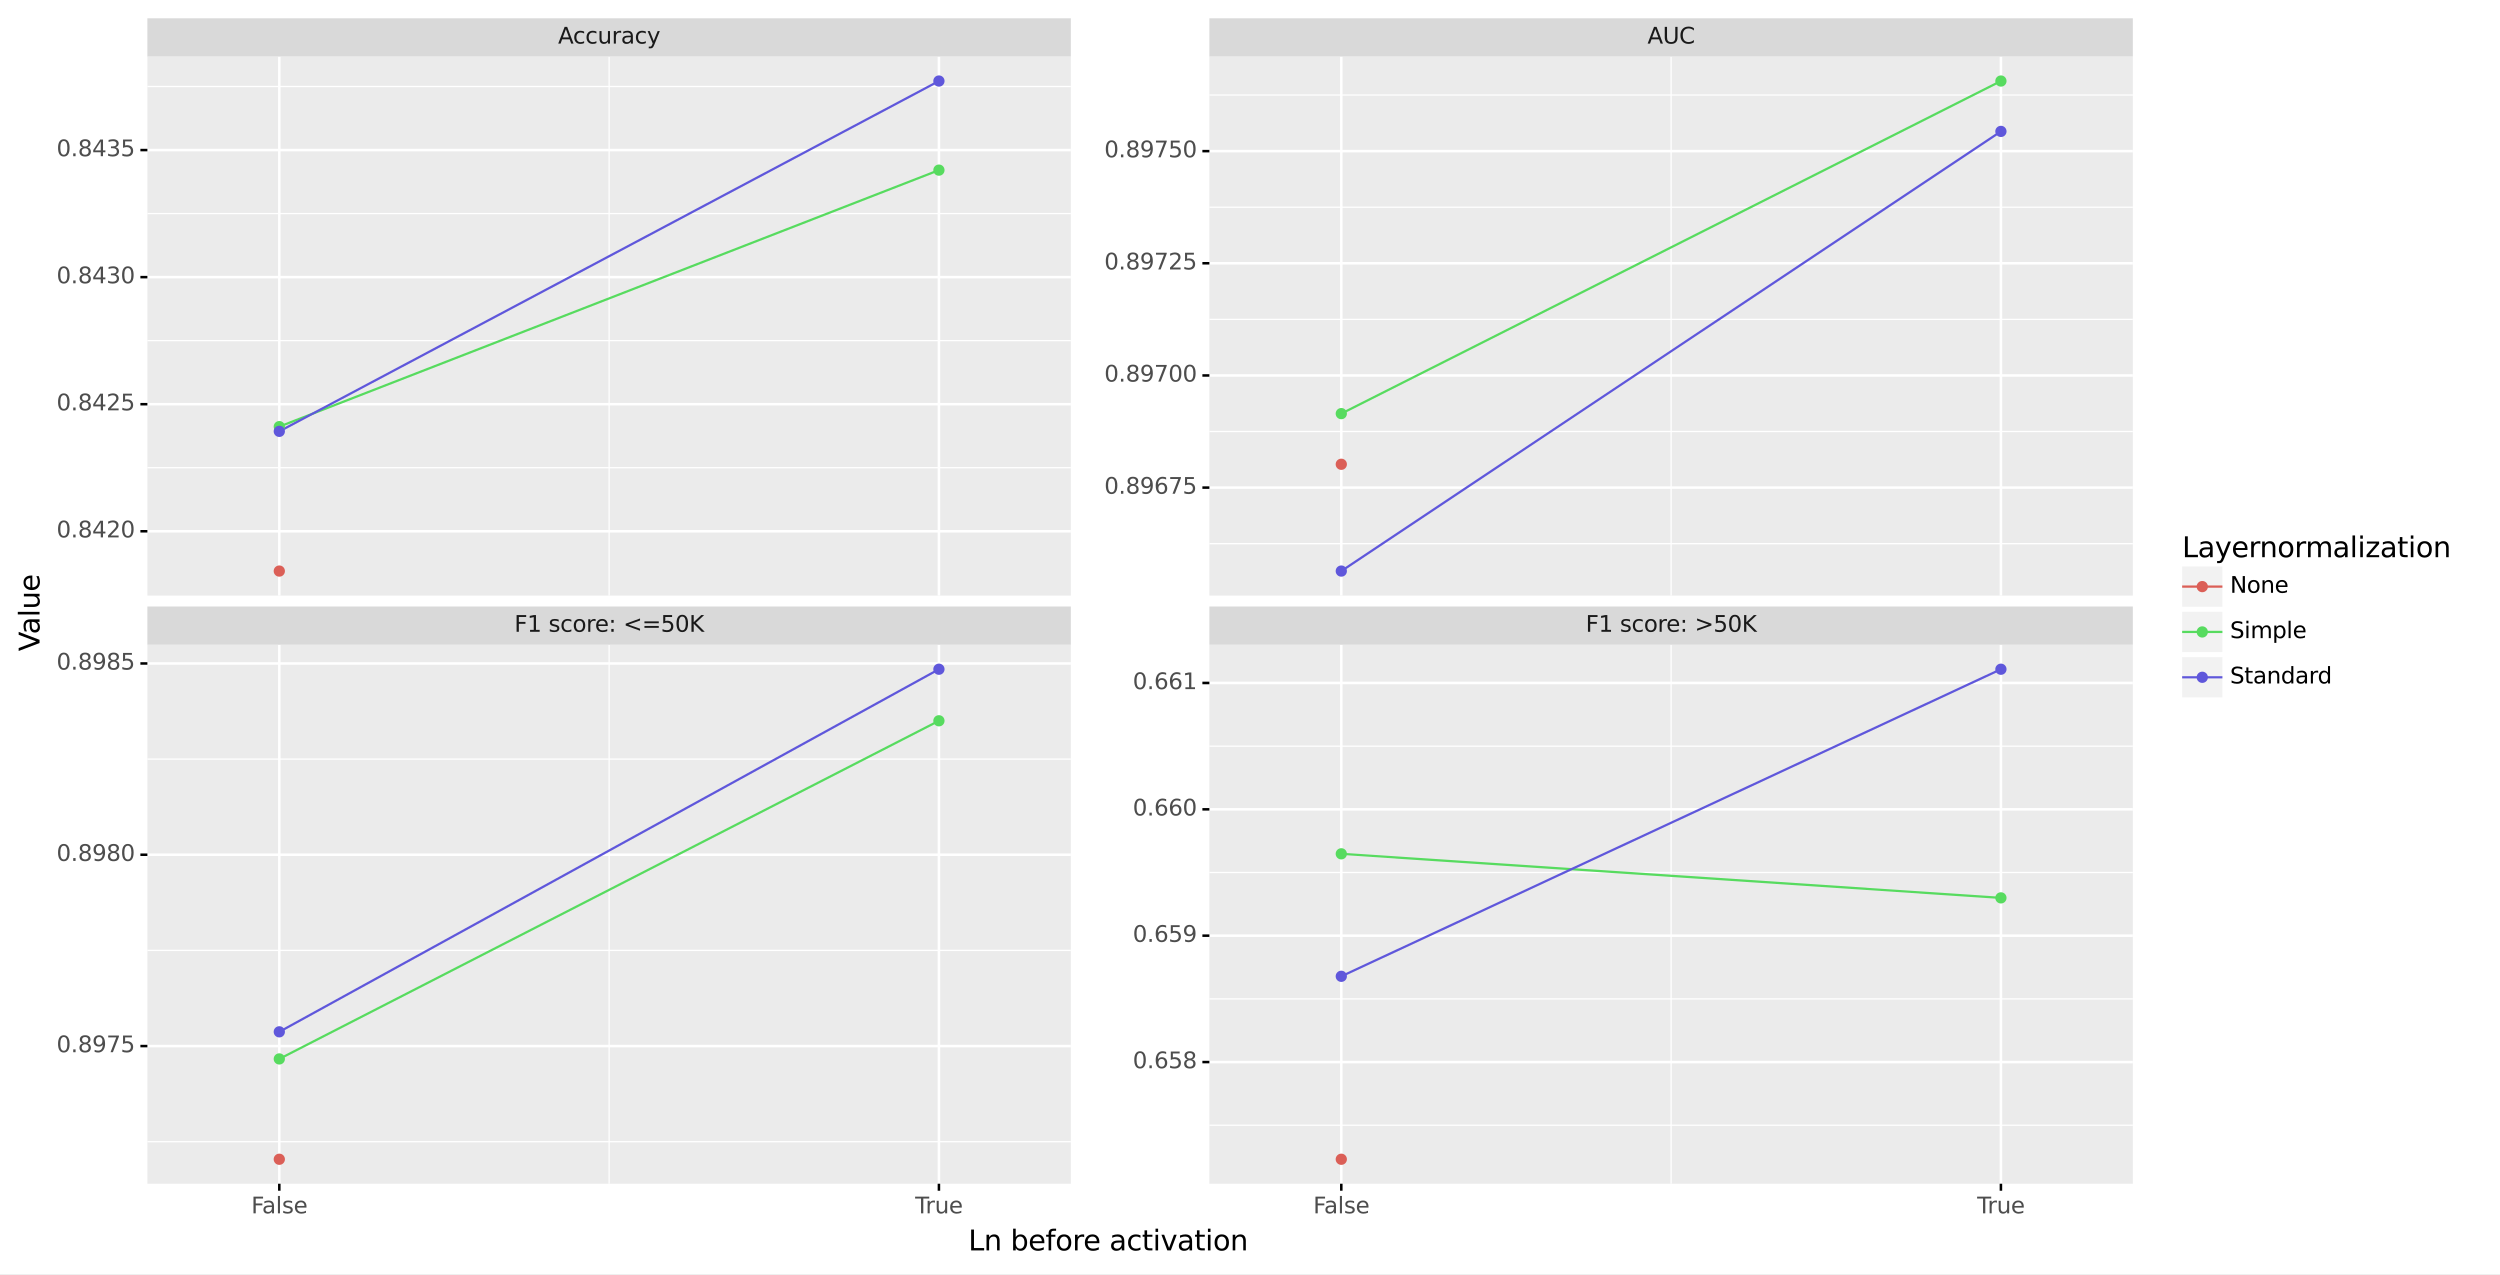 <?xml version="1.0" encoding="utf-8" standalone="no"?>
<!DOCTYPE svg PUBLIC "-//W3C//DTD SVG 1.1//EN"
  "http://www.w3.org/Graphics/SVG/1.1/DTD/svg11.dtd">
<svg height="501.477pt" version="1.1" viewBox="0 0 983.65 501.477" width="983.65pt" xmlns="http://www.w3.org/2000/svg" xmlns:xlink="http://www.w3.org/1999/xlink">
 <rect x="0" y="0" width="983.65" height="501.477" fill="#808080" stroke="none"/>
 <defs>
  <style type="text/css">*{stroke-linecap:butt;stroke-linejoin:round;}</style>
 </defs>
 <g id="figure_1">
  <g id="patch_1">
   <path d="M 0 501.477 
L 983.65 501.477 
L 983.65 0 
L 0 0 
z
" style="fill:#ffffff;stroke:#ffffff;stroke-linejoin:miter;"/>
  </g>
  <g id="axes_1">
   <g id="patch_2">
    <path d="M 57.988 234.334 
L 421.337 234.334 
L 421.337 22.244 
L 57.988 22.244 
z
" style="fill:#ebebeb;"/>
   </g>
   <g id="matplotlib.axis_1">
    <g id="xtick_1">
     <g id="line2d_1">
      <path clip-path="url(#pcb394d75f3)" d="M 109.895 234.334 
L 109.895 22.244 
" style="fill:none;stroke:#ffffff;"/>
     </g>
    </g>
    <g id="xtick_2">
     <g id="line2d_2">
      <path clip-path="url(#pcb394d75f3)" d="M 369.43 234.334 
L 369.43 22.244 
" style="fill:none;stroke:#ffffff;"/>
     </g>
    </g>
    <g id="xtick_3">
     <g id="line2d_3">
      <path clip-path="url(#pcb394d75f3)" d="M 239.662 234.334 
L 239.662 22.244 
" style="fill:none;stroke:#ffffff;stroke-width:0.5;"/>
     </g>
    </g>
   </g>
   <g id="matplotlib.axis_2">
    <g id="ytick_1">
     <g id="line2d_4">
      <path clip-path="url(#pcb394d75f3)" d="M 57.988 209.025 
L 421.337 209.025 
" style="fill:none;stroke:#ffffff;"/>
     </g>
     <g id="line2d_5">
      <path d="M 57.988 209.025 
" style="fill:none;stroke:#333333;stroke-width:1.5;"/>
      <defs>
       <path d="M 0 0 
L -2.75 0 
" id="m6c7eeb1793" style="stroke:#000000;"/>
      </defs>
      <g>
       <use style="fill:#333333;stroke:#000000;" x="57.988" xlink:href="#m6c7eeb1793" y="209.025"/>
      </g>
     </g>
     <g id="text_1">
      <!-- 0.8420 -->
      <g style="fill:#4d4d4d;" transform="translate(22.246 211.453)scale(0.088 -0.088)">
       <defs>
        <path d="M 2034 4250 
Q 1547 4250 1301 3770 
Q 1056 3291 1056 2328 
Q 1056 1369 1301 889 
Q 1547 409 2034 409 
Q 2525 409 2770 889 
Q 3016 1369 3016 2328 
Q 3016 3291 2770 3770 
Q 2525 4250 2034 4250 
z
M 2034 4750 
Q 2819 4750 3233 4129 
Q 3647 3509 3647 2328 
Q 3647 1150 3233 529 
Q 2819 -91 2034 -91 
Q 1250 -91 836 529 
Q 422 1150 422 2328 
Q 422 3509 836 4129 
Q 1250 4750 2034 4750 
z
" id="DejaVuSans-30" transform="scale(0.016)"/>
        <path d="M 684 794 
L 1344 794 
L 1344 0 
L 684 0 
L 684 794 
z
" id="DejaVuSans-2e" transform="scale(0.016)"/>
        <path d="M 2034 2216 
Q 1584 2216 1326 1975 
Q 1069 1734 1069 1313 
Q 1069 891 1326 650 
Q 1584 409 2034 409 
Q 2484 409 2743 651 
Q 3003 894 3003 1313 
Q 3003 1734 2745 1975 
Q 2488 2216 2034 2216 
z
M 1403 2484 
Q 997 2584 770 2862 
Q 544 3141 544 3541 
Q 544 4100 942 4425 
Q 1341 4750 2034 4750 
Q 2731 4750 3128 4425 
Q 3525 4100 3525 3541 
Q 3525 3141 3298 2862 
Q 3072 2584 2669 2484 
Q 3125 2378 3379 2068 
Q 3634 1759 3634 1313 
Q 3634 634 3220 271 
Q 2806 -91 2034 -91 
Q 1263 -91 848 271 
Q 434 634 434 1313 
Q 434 1759 690 2068 
Q 947 2378 1403 2484 
z
M 1172 3481 
Q 1172 3119 1398 2916 
Q 1625 2713 2034 2713 
Q 2441 2713 2670 2916 
Q 2900 3119 2900 3481 
Q 2900 3844 2670 4047 
Q 2441 4250 2034 4250 
Q 1625 4250 1398 4047 
Q 1172 3844 1172 3481 
z
" id="DejaVuSans-38" transform="scale(0.016)"/>
        <path d="M 2419 4116 
L 825 1625 
L 2419 1625 
L 2419 4116 
z
M 2253 4666 
L 3047 4666 
L 3047 1625 
L 3713 1625 
L 3713 1100 
L 3047 1100 
L 3047 0 
L 2419 0 
L 2419 1100 
L 313 1100 
L 313 1709 
L 2253 4666 
z
" id="DejaVuSans-34" transform="scale(0.016)"/>
        <path d="M 1228 531 
L 3431 531 
L 3431 0 
L 469 0 
L 469 531 
Q 828 903 1448 1529 
Q 2069 2156 2228 2338 
Q 2531 2678 2651 2914 
Q 2772 3150 2772 3378 
Q 2772 3750 2511 3984 
Q 2250 4219 1831 4219 
Q 1534 4219 1204 4116 
Q 875 4013 500 3803 
L 500 4441 
Q 881 4594 1212 4672 
Q 1544 4750 1819 4750 
Q 2544 4750 2975 4387 
Q 3406 4025 3406 3419 
Q 3406 3131 3298 2873 
Q 3191 2616 2906 2266 
Q 2828 2175 2409 1742 
Q 1991 1309 1228 531 
z
" id="DejaVuSans-32" transform="scale(0.016)"/>
       </defs>
       <use xlink:href="#DejaVuSans-30"/>
       <use x="63.623" xlink:href="#DejaVuSans-2e"/>
       <use x="95.41" xlink:href="#DejaVuSans-38"/>
       <use x="159.033" xlink:href="#DejaVuSans-34"/>
       <use x="222.656" xlink:href="#DejaVuSans-32"/>
       <use x="286.279" xlink:href="#DejaVuSans-30"/>
      </g>
     </g>
    </g>
    <g id="ytick_2">
     <g id="line2d_6">
      <path clip-path="url(#pcb394d75f3)" d="M 57.988 159.03 
L 421.337 159.03 
" style="fill:none;stroke:#ffffff;"/>
     </g>
     <g id="line2d_7">
      <path d="M 57.988 159.03 
" style="fill:none;stroke:#333333;stroke-width:1.5;"/>
      <g>
       <use style="fill:#333333;stroke:#000000;" x="57.988" xlink:href="#m6c7eeb1793" y="159.03"/>
      </g>
     </g>
     <g id="text_2">
      <!-- 0.8425 -->
      <g style="fill:#4d4d4d;" transform="translate(22.246 161.458)scale(0.088 -0.088)">
       <defs>
        <path d="M 691 4666 
L 3169 4666 
L 3169 4134 
L 1269 4134 
L 1269 2991 
Q 1406 3038 1543 3061 
Q 1681 3084 1819 3084 
Q 2600 3084 3056 2656 
Q 3513 2228 3513 1497 
Q 3513 744 3044 326 
Q 2575 -91 1722 -91 
Q 1428 -91 1123 -41 
Q 819 9 494 109 
L 494 744 
Q 775 591 1075 516 
Q 1375 441 1709 441 
Q 2250 441 2565 725 
Q 2881 1009 2881 1497 
Q 2881 1984 2565 2268 
Q 2250 2553 1709 2553 
Q 1456 2553 1204 2497 
Q 953 2441 691 2322 
L 691 4666 
z
" id="DejaVuSans-35" transform="scale(0.016)"/>
       </defs>
       <use xlink:href="#DejaVuSans-30"/>
       <use x="63.623" xlink:href="#DejaVuSans-2e"/>
       <use x="95.41" xlink:href="#DejaVuSans-38"/>
       <use x="159.033" xlink:href="#DejaVuSans-34"/>
       <use x="222.656" xlink:href="#DejaVuSans-32"/>
       <use x="286.279" xlink:href="#DejaVuSans-35"/>
      </g>
     </g>
    </g>
    <g id="ytick_3">
     <g id="line2d_8">
      <path clip-path="url(#pcb394d75f3)" d="M 57.988 109.035 
L 421.337 109.035 
" style="fill:none;stroke:#ffffff;"/>
     </g>
     <g id="line2d_9">
      <path d="M 57.988 109.035 
" style="fill:none;stroke:#333333;stroke-width:1.5;"/>
      <g>
       <use style="fill:#333333;stroke:#000000;" x="57.988" xlink:href="#m6c7eeb1793" y="109.035"/>
      </g>
     </g>
     <g id="text_3">
      <!-- 0.8430 -->
      <g style="fill:#4d4d4d;" transform="translate(22.246 111.463)scale(0.088 -0.088)">
       <defs>
        <path d="M 2597 2516 
Q 3050 2419 3304 2112 
Q 3559 1806 3559 1356 
Q 3559 666 3084 287 
Q 2609 -91 1734 -91 
Q 1441 -91 1130 -33 
Q 819 25 488 141 
L 488 750 
Q 750 597 1062 519 
Q 1375 441 1716 441 
Q 2309 441 2620 675 
Q 2931 909 2931 1356 
Q 2931 1769 2642 2001 
Q 2353 2234 1838 2234 
L 1294 2234 
L 1294 2753 
L 1863 2753 
Q 2328 2753 2575 2939 
Q 2822 3125 2822 3475 
Q 2822 3834 2567 4026 
Q 2313 4219 1838 4219 
Q 1578 4219 1281 4162 
Q 984 4106 628 3988 
L 628 4550 
Q 988 4650 1302 4700 
Q 1616 4750 1894 4750 
Q 2613 4750 3031 4423 
Q 3450 4097 3450 3541 
Q 3450 3153 3228 2886 
Q 3006 2619 2597 2516 
z
" id="DejaVuSans-33" transform="scale(0.016)"/>
       </defs>
       <use xlink:href="#DejaVuSans-30"/>
       <use x="63.623" xlink:href="#DejaVuSans-2e"/>
       <use x="95.41" xlink:href="#DejaVuSans-38"/>
       <use x="159.033" xlink:href="#DejaVuSans-34"/>
       <use x="222.656" xlink:href="#DejaVuSans-33"/>
       <use x="286.279" xlink:href="#DejaVuSans-30"/>
      </g>
     </g>
    </g>
    <g id="ytick_4">
     <g id="line2d_10">
      <path clip-path="url(#pcb394d75f3)" d="M 57.988 59.04 
L 421.337 59.04 
" style="fill:none;stroke:#ffffff;"/>
     </g>
     <g id="line2d_11">
      <path d="M 57.988 59.04 
" style="fill:none;stroke:#333333;stroke-width:1.5;"/>
      <g>
       <use style="fill:#333333;stroke:#000000;" x="57.988" xlink:href="#m6c7eeb1793" y="59.04"/>
      </g>
     </g>
     <g id="text_4">
      <!-- 0.8435 -->
      <g style="fill:#4d4d4d;" transform="translate(22.246 61.468)scale(0.088 -0.088)">
       <use xlink:href="#DejaVuSans-30"/>
       <use x="63.623" xlink:href="#DejaVuSans-2e"/>
       <use x="95.41" xlink:href="#DejaVuSans-38"/>
       <use x="159.033" xlink:href="#DejaVuSans-34"/>
       <use x="222.656" xlink:href="#DejaVuSans-33"/>
       <use x="286.279" xlink:href="#DejaVuSans-35"/>
      </g>
     </g>
    </g>
    <g id="ytick_5">
     <g id="line2d_12">
      <path clip-path="url(#pcb394d75f3)" d="M 57.988 184.027 
L 421.337 184.027 
" style="fill:none;stroke:#ffffff;stroke-width:0.5;"/>
     </g>
    </g>
    <g id="ytick_6">
     <g id="line2d_13">
      <path clip-path="url(#pcb394d75f3)" d="M 57.988 134.032 
L 421.337 134.032 
" style="fill:none;stroke:#ffffff;stroke-width:0.5;"/>
     </g>
    </g>
    <g id="ytick_7">
     <g id="line2d_14">
      <path clip-path="url(#pcb394d75f3)" d="M 57.988 84.037 
L 421.337 84.037 
" style="fill:none;stroke:#ffffff;stroke-width:0.5;"/>
     </g>
    </g>
    <g id="ytick_8">
     <g id="line2d_15">
      <path clip-path="url(#pcb394d75f3)" d="M 57.988 34.042 
L 421.337 34.042 
" style="fill:none;stroke:#ffffff;stroke-width:0.5;"/>
     </g>
    </g>
    <g id="text_5">
     <!-- Value -->
     <g transform="translate(15.558 256.228)rotate(-90)scale(0.11 -0.11)">
      <defs>
       <path d="M 1831 0 
L 50 4666 
L 709 4666 
L 2188 738 
L 3669 4666 
L 4325 4666 
L 2547 0 
L 1831 0 
z
" id="DejaVuSans-56" transform="scale(0.016)"/>
       <path d="M 2194 1759 
Q 1497 1759 1228 1600 
Q 959 1441 959 1056 
Q 959 750 1161 570 
Q 1363 391 1709 391 
Q 2188 391 2477 730 
Q 2766 1069 2766 1631 
L 2766 1759 
L 2194 1759 
z
M 3341 1997 
L 3341 0 
L 2766 0 
L 2766 531 
Q 2569 213 2275 61 
Q 1981 -91 1556 -91 
Q 1019 -91 701 211 
Q 384 513 384 1019 
Q 384 1609 779 1909 
Q 1175 2209 1959 2209 
L 2766 2209 
L 2766 2266 
Q 2766 2663 2505 2880 
Q 2244 3097 1772 3097 
Q 1472 3097 1187 3025 
Q 903 2953 641 2809 
L 641 3341 
Q 956 3463 1253 3523 
Q 1550 3584 1831 3584 
Q 2591 3584 2966 3190 
Q 3341 2797 3341 1997 
z
" id="DejaVuSans-61" transform="scale(0.016)"/>
       <path d="M 603 4863 
L 1178 4863 
L 1178 0 
L 603 0 
L 603 4863 
z
" id="DejaVuSans-6c" transform="scale(0.016)"/>
       <path d="M 544 1381 
L 544 3500 
L 1119 3500 
L 1119 1403 
Q 1119 906 1312 657 
Q 1506 409 1894 409 
Q 2359 409 2629 706 
Q 2900 1003 2900 1516 
L 2900 3500 
L 3475 3500 
L 3475 0 
L 2900 0 
L 2900 538 
Q 2691 219 2414 64 
Q 2138 -91 1772 -91 
Q 1169 -91 856 284 
Q 544 659 544 1381 
z
M 1991 3584 
L 1991 3584 
z
" id="DejaVuSans-75" transform="scale(0.016)"/>
       <path d="M 3597 1894 
L 3597 1613 
L 953 1613 
Q 991 1019 1311 708 
Q 1631 397 2203 397 
Q 2534 397 2845 478 
Q 3156 559 3463 722 
L 3463 178 
Q 3153 47 2828 -22 
Q 2503 -91 2169 -91 
Q 1331 -91 842 396 
Q 353 884 353 1716 
Q 353 2575 817 3079 
Q 1281 3584 2069 3584 
Q 2775 3584 3186 3129 
Q 3597 2675 3597 1894 
z
M 3022 2063 
Q 3016 2534 2758 2815 
Q 2500 3097 2075 3097 
Q 1594 3097 1305 2825 
Q 1016 2553 972 2059 
L 3022 2063 
z
" id="DejaVuSans-65" transform="scale(0.016)"/>
      </defs>
      <use xlink:href="#DejaVuSans-56"/>
      <use x="60.658" xlink:href="#DejaVuSans-61"/>
      <use x="121.938" xlink:href="#DejaVuSans-6c"/>
      <use x="149.721" xlink:href="#DejaVuSans-75"/>
      <use x="213.1" xlink:href="#DejaVuSans-65"/>
     </g>
    </g>
   </g>
   <g id="line2d_16">
    <path clip-path="url(#pcb394d75f3)" d="M 109.895 167.86 
L 369.43 66.941 
" style="fill:none;stroke:#57db5f;stroke-width:0.886;"/>
   </g>
   <g id="line2d_17">
    <path clip-path="url(#pcb394d75f3)" d="M 109.895 169.719 
L 369.43 31.885 
" style="fill:none;stroke:#5f57db;stroke-width:0.886;"/>
   </g>
   <g id="PathCollection_1">
    <path clip-path="url(#pcb394d75f3)" d="M 109.895 226.466 
C 110.365 226.466 110.816 226.279 111.148 225.947 
C 111.48 225.615 111.667 225.164 111.667 224.694 
C 111.667 224.224 111.48 223.773 111.148 223.44 
C 110.816 223.108 110.365 222.921 109.895 222.921 
C 109.425 222.921 108.974 223.108 108.641 223.44 
C 108.309 223.773 108.122 224.224 108.122 224.694 
C 108.122 225.164 108.309 225.615 108.641 225.947 
C 108.974 226.279 109.425 226.466 109.895 226.466 
z
" style="fill:#db5f57;stroke:#db5f57;stroke-width:0.886;"/>
    <path clip-path="url(#pcb394d75f3)" d="M 109.895 169.633 
C 110.365 169.633 110.816 169.446 111.148 169.113 
C 111.48 168.781 111.667 168.33 111.667 167.86 
C 111.667 167.39 111.48 166.939 111.148 166.607 
C 110.816 166.274 110.365 166.088 109.895 166.088 
C 109.425 166.088 108.974 166.274 108.641 166.607 
C 108.309 166.939 108.122 167.39 108.122 167.86 
C 108.122 168.33 108.309 168.781 108.641 169.113 
C 108.974 169.446 109.425 169.633 109.895 169.633 
z
" style="fill:#57db5f;stroke:#57db5f;stroke-width:0.886;"/>
    <path clip-path="url(#pcb394d75f3)" d="M 109.895 171.492 
C 110.365 171.492 110.816 171.305 111.148 170.972 
C 111.48 170.64 111.667 170.189 111.667 169.719 
C 111.667 169.249 111.48 168.798 111.148 168.466 
C 110.816 168.133 110.365 167.947 109.895 167.947 
C 109.425 167.947 108.974 168.133 108.641 168.466 
C 108.309 168.798 108.122 169.249 108.122 169.719 
C 108.122 170.189 108.309 170.64 108.641 170.972 
C 108.974 171.305 109.425 171.492 109.895 171.492 
z
" style="fill:#5f57db;stroke:#5f57db;stroke-width:0.886;"/>
    <path clip-path="url(#pcb394d75f3)" d="M 369.43 68.713 
C 369.9 68.713 370.35 68.526 370.683 68.194 
C 371.015 67.862 371.202 67.411 371.202 66.941 
C 371.202 66.471 371.015 66.02 370.683 65.687 
C 370.35 65.355 369.9 65.168 369.43 65.168 
C 368.959 65.168 368.509 65.355 368.176 65.687 
C 367.844 66.02 367.657 66.471 367.657 66.941 
C 367.657 67.411 367.844 67.862 368.176 68.194 
C 368.509 68.526 368.959 68.713 369.43 68.713 
z
" style="fill:#57db5f;stroke:#57db5f;stroke-width:0.886;"/>
    <path clip-path="url(#pcb394d75f3)" d="M 369.43 33.657 
C 369.9 33.657 370.35 33.47 370.683 33.138 
C 371.015 32.805 371.202 32.355 371.202 31.885 
C 371.202 31.414 371.015 30.964 370.683 30.631 
C 370.35 30.299 369.9 30.112 369.43 30.112 
C 368.959 30.112 368.509 30.299 368.176 30.631 
C 367.844 30.964 367.657 31.414 367.657 31.885 
C 367.657 32.355 367.844 32.805 368.176 33.138 
C 368.509 33.47 368.959 33.657 369.43 33.657 
z
" style="fill:#5f57db;stroke:#5f57db;stroke-width:0.886;"/>
   </g>
   <g id="patch_3">
    <path d="M 57.988 22.244 
L 421.337 22.244 
L 421.337 7.2 
L 57.988 7.2 
z
" style="fill:#d9d9d9;"/>
   </g>
   <g id="text_6">
    <!-- Accuracy -->
    <g style="fill:#1a1a1a;" transform="translate(219.573 17.15)scale(0.088 -0.088)">
     <defs>
      <path d="M 2188 4044 
L 1331 1722 
L 3047 1722 
L 2188 4044 
z
M 1831 4666 
L 2547 4666 
L 4325 0 
L 3669 0 
L 3244 1197 
L 1141 1197 
L 716 0 
L 50 0 
L 1831 4666 
z
" id="DejaVuSans-41" transform="scale(0.016)"/>
      <path d="M 3122 3366 
L 3122 2828 
Q 2878 2963 2633 3030 
Q 2388 3097 2138 3097 
Q 1578 3097 1268 2742 
Q 959 2388 959 1747 
Q 959 1106 1268 751 
Q 1578 397 2138 397 
Q 2388 397 2633 464 
Q 2878 531 3122 666 
L 3122 134 
Q 2881 22 2623 -34 
Q 2366 -91 2075 -91 
Q 1284 -91 818 406 
Q 353 903 353 1747 
Q 353 2603 823 3093 
Q 1294 3584 2113 3584 
Q 2378 3584 2631 3529 
Q 2884 3475 3122 3366 
z
" id="DejaVuSans-63" transform="scale(0.016)"/>
      <path d="M 2631 2963 
Q 2534 3019 2420 3045 
Q 2306 3072 2169 3072 
Q 1681 3072 1420 2755 
Q 1159 2438 1159 1844 
L 1159 0 
L 581 0 
L 581 3500 
L 1159 3500 
L 1159 2956 
Q 1341 3275 1631 3429 
Q 1922 3584 2338 3584 
Q 2397 3584 2469 3576 
Q 2541 3569 2628 3553 
L 2631 2963 
z
" id="DejaVuSans-72" transform="scale(0.016)"/>
      <path d="M 2059 -325 
Q 1816 -950 1584 -1140 
Q 1353 -1331 966 -1331 
L 506 -1331 
L 506 -850 
L 844 -850 
Q 1081 -850 1212 -737 
Q 1344 -625 1503 -206 
L 1606 56 
L 191 3500 
L 800 3500 
L 1894 763 
L 2988 3500 
L 3597 3500 
L 2059 -325 
z
" id="DejaVuSans-79" transform="scale(0.016)"/>
     </defs>
     <use xlink:href="#DejaVuSans-41"/>
     <use x="66.658" xlink:href="#DejaVuSans-63"/>
     <use x="121.639" xlink:href="#DejaVuSans-63"/>
     <use x="176.619" xlink:href="#DejaVuSans-75"/>
     <use x="239.998" xlink:href="#DejaVuSans-72"/>
     <use x="281.111" xlink:href="#DejaVuSans-61"/>
     <use x="342.391" xlink:href="#DejaVuSans-63"/>
     <use x="397.371" xlink:href="#DejaVuSans-79"/>
    </g>
   </g>
   <g id="patch_4">
    <path d="M 846.388 286.607 
L 976.45 286.607 
L 976.45 195.641 
L 846.388 195.641 
z
" style="fill:#ffffff;"/>
   </g>
   <g id="text_7">
    <!-- Layernormalization -->
    <g transform="translate(858.588 219.235)scale(0.11 -0.11)">
     <defs>
      <path d="M 628 4666 
L 1259 4666 
L 1259 531 
L 3531 531 
L 3531 0 
L 628 0 
L 628 4666 
z
" id="DejaVuSans-4c" transform="scale(0.016)"/>
      <path d="M 3513 2113 
L 3513 0 
L 2938 0 
L 2938 2094 
Q 2938 2591 2744 2837 
Q 2550 3084 2163 3084 
Q 1697 3084 1428 2787 
Q 1159 2491 1159 1978 
L 1159 0 
L 581 0 
L 581 3500 
L 1159 3500 
L 1159 2956 
Q 1366 3272 1645 3428 
Q 1925 3584 2291 3584 
Q 2894 3584 3203 3211 
Q 3513 2838 3513 2113 
z
" id="DejaVuSans-6e" transform="scale(0.016)"/>
      <path d="M 1959 3097 
Q 1497 3097 1228 2736 
Q 959 2375 959 1747 
Q 959 1119 1226 758 
Q 1494 397 1959 397 
Q 2419 397 2687 759 
Q 2956 1122 2956 1747 
Q 2956 2369 2687 2733 
Q 2419 3097 1959 3097 
z
M 1959 3584 
Q 2709 3584 3137 3096 
Q 3566 2609 3566 1747 
Q 3566 888 3137 398 
Q 2709 -91 1959 -91 
Q 1206 -91 779 398 
Q 353 888 353 1747 
Q 353 2609 779 3096 
Q 1206 3584 1959 3584 
z
" id="DejaVuSans-6f" transform="scale(0.016)"/>
      <path d="M 3328 2828 
Q 3544 3216 3844 3400 
Q 4144 3584 4550 3584 
Q 5097 3584 5394 3201 
Q 5691 2819 5691 2113 
L 5691 0 
L 5113 0 
L 5113 2094 
Q 5113 2597 4934 2840 
Q 4756 3084 4391 3084 
Q 3944 3084 3684 2787 
Q 3425 2491 3425 1978 
L 3425 0 
L 2847 0 
L 2847 2094 
Q 2847 2600 2669 2842 
Q 2491 3084 2119 3084 
Q 1678 3084 1418 2786 
Q 1159 2488 1159 1978 
L 1159 0 
L 581 0 
L 581 3500 
L 1159 3500 
L 1159 2956 
Q 1356 3278 1631 3431 
Q 1906 3584 2284 3584 
Q 2666 3584 2933 3390 
Q 3200 3197 3328 2828 
z
" id="DejaVuSans-6d" transform="scale(0.016)"/>
      <path d="M 603 3500 
L 1178 3500 
L 1178 0 
L 603 0 
L 603 3500 
z
M 603 4863 
L 1178 4863 
L 1178 4134 
L 603 4134 
L 603 4863 
z
" id="DejaVuSans-69" transform="scale(0.016)"/>
      <path d="M 353 3500 
L 3084 3500 
L 3084 2975 
L 922 459 
L 3084 459 
L 3084 0 
L 275 0 
L 275 525 
L 2438 3041 
L 353 3041 
L 353 3500 
z
" id="DejaVuSans-7a" transform="scale(0.016)"/>
      <path d="M 1172 4494 
L 1172 3500 
L 2356 3500 
L 2356 3053 
L 1172 3053 
L 1172 1153 
Q 1172 725 1289 603 
Q 1406 481 1766 481 
L 2356 481 
L 2356 0 
L 1766 0 
Q 1100 0 847 248 
Q 594 497 594 1153 
L 594 3053 
L 172 3053 
L 172 3500 
L 594 3500 
L 594 4494 
L 1172 4494 
z
" id="DejaVuSans-74" transform="scale(0.016)"/>
     </defs>
     <use xlink:href="#DejaVuSans-4c"/>
     <use x="55.713" xlink:href="#DejaVuSans-61"/>
     <use x="116.992" xlink:href="#DejaVuSans-79"/>
     <use x="176.172" xlink:href="#DejaVuSans-65"/>
     <use x="237.695" xlink:href="#DejaVuSans-72"/>
     <use x="277.059" xlink:href="#DejaVuSans-6e"/>
     <use x="340.438" xlink:href="#DejaVuSans-6f"/>
     <use x="401.619" xlink:href="#DejaVuSans-72"/>
     <use x="440.982" xlink:href="#DejaVuSans-6d"/>
     <use x="538.395" xlink:href="#DejaVuSans-61"/>
     <use x="599.674" xlink:href="#DejaVuSans-6c"/>
     <use x="627.457" xlink:href="#DejaVuSans-69"/>
     <use x="655.24" xlink:href="#DejaVuSans-7a"/>
     <use x="707.73" xlink:href="#DejaVuSans-61"/>
     <use x="769.01" xlink:href="#DejaVuSans-74"/>
     <use x="808.219" xlink:href="#DejaVuSans-69"/>
     <use x="836.002" xlink:href="#DejaVuSans-6f"/>
     <use x="897.184" xlink:href="#DejaVuSans-6e"/>
    </g>
   </g>
   <g id="patch_5">
    <path clip-path="url(#p20c2c7b705)" d="M 858.588 238.727 
L 874.428 238.727 
L 874.428 222.887 
L 858.588 222.887 
z
" style="fill:#f2f2f2;"/>
   </g>
   <g id="line2d_18">
    <path clip-path="url(#p20c2c7b705)" d="M 858.588 230.807 
L 874.428 230.807 
" style="fill:none;stroke:#db5f57;stroke-width:0.886;"/>
   </g>
   <g id="line2d_19">
    <path clip-path="url(#p20c2c7b705)" d="M 866.508 230.807 
" style="fill:none;stroke:#1f77b4;stroke-linecap:square;stroke-width:1.5;"/>
    <defs>
     <path d="M 0 1.772 
C 0.47 1.772 0.921 1.586 1.253 1.253 
C 1.586 0.921 1.772 0.47 1.772 0 
C 1.772 -0.47 1.586 -0.921 1.253 -1.253 
C 0.921 -1.586 0.47 -1.772 0 -1.772 
C -0.47 -1.772 -0.921 -1.586 -1.253 -1.253 
C -1.586 -0.921 -1.772 -0.47 -1.772 0 
C -1.772 0.47 -1.586 0.921 -1.253 1.253 
C -0.921 1.586 -0.47 1.772 0 1.772 
z
" id="m8954778dd0" style="stroke:#db5f57;stroke-width:0.886;"/>
    </defs>
    <g clip-path="url(#p20c2c7b705)">
     <use style="fill:#db5f57;stroke:#db5f57;stroke-width:0.886;" x="866.508" xlink:href="#m8954778dd0" y="230.807"/>
    </g>
   </g>
   <g id="text_8">
    <!-- None -->
    <g transform="translate(877.428 233.235)scale(0.088 -0.088)">
     <defs>
      <path d="M 628 4666 
L 1478 4666 
L 3547 763 
L 3547 4666 
L 4159 4666 
L 4159 0 
L 3309 0 
L 1241 3903 
L 1241 0 
L 628 0 
L 628 4666 
z
" id="DejaVuSans-4e" transform="scale(0.016)"/>
     </defs>
     <use xlink:href="#DejaVuSans-4e"/>
     <use x="74.805" xlink:href="#DejaVuSans-6f"/>
     <use x="135.986" xlink:href="#DejaVuSans-6e"/>
     <use x="199.365" xlink:href="#DejaVuSans-65"/>
    </g>
   </g>
   <g id="patch_6">
    <path clip-path="url(#pba3e41b913)" d="M 858.588 256.567 
L 874.428 256.567 
L 874.428 240.727 
L 858.588 240.727 
z
" style="fill:#f2f2f2;"/>
   </g>
   <g id="line2d_20">
    <path clip-path="url(#pba3e41b913)" d="M 858.588 248.647 
L 874.428 248.647 
" style="fill:none;stroke:#57db5f;stroke-width:0.886;"/>
   </g>
   <g id="line2d_21">
    <path clip-path="url(#pba3e41b913)" d="M 866.508 248.647 
" style="fill:none;stroke:#1f77b4;stroke-linecap:square;stroke-width:1.5;"/>
    <defs>
     <path d="M 0 1.772 
C 0.47 1.772 0.921 1.586 1.253 1.253 
C 1.586 0.921 1.772 0.47 1.772 0 
C 1.772 -0.47 1.586 -0.921 1.253 -1.253 
C 0.921 -1.586 0.47 -1.772 0 -1.772 
C -0.47 -1.772 -0.921 -1.586 -1.253 -1.253 
C -1.586 -0.921 -1.772 -0.47 -1.772 0 
C -1.772 0.47 -1.586 0.921 -1.253 1.253 
C -0.921 1.586 -0.47 1.772 0 1.772 
z
" id="m68aaed5404" style="stroke:#57db5f;stroke-width:0.886;"/>
    </defs>
    <g clip-path="url(#pba3e41b913)">
     <use style="fill:#57db5f;stroke:#57db5f;stroke-width:0.886;" x="866.508" xlink:href="#m68aaed5404" y="248.647"/>
    </g>
   </g>
   <g id="text_9">
    <!-- Simple -->
    <g transform="translate(877.428 251.075)scale(0.088 -0.088)">
     <defs>
      <path d="M 3425 4513 
L 3425 3897 
Q 3066 4069 2747 4153 
Q 2428 4238 2131 4238 
Q 1616 4238 1336 4038 
Q 1056 3838 1056 3469 
Q 1056 3159 1242 3001 
Q 1428 2844 1947 2747 
L 2328 2669 
Q 3034 2534 3370 2195 
Q 3706 1856 3706 1288 
Q 3706 609 3251 259 
Q 2797 -91 1919 -91 
Q 1588 -91 1214 -16 
Q 841 59 441 206 
L 441 856 
Q 825 641 1194 531 
Q 1563 422 1919 422 
Q 2459 422 2753 634 
Q 3047 847 3047 1241 
Q 3047 1584 2836 1778 
Q 2625 1972 2144 2069 
L 1759 2144 
Q 1053 2284 737 2584 
Q 422 2884 422 3419 
Q 422 4038 858 4394 
Q 1294 4750 2059 4750 
Q 2388 4750 2728 4690 
Q 3069 4631 3425 4513 
z
" id="DejaVuSans-53" transform="scale(0.016)"/>
      <path d="M 1159 525 
L 1159 -1331 
L 581 -1331 
L 581 3500 
L 1159 3500 
L 1159 2969 
Q 1341 3281 1617 3432 
Q 1894 3584 2278 3584 
Q 2916 3584 3314 3078 
Q 3713 2572 3713 1747 
Q 3713 922 3314 415 
Q 2916 -91 2278 -91 
Q 1894 -91 1617 61 
Q 1341 213 1159 525 
z
M 3116 1747 
Q 3116 2381 2855 2742 
Q 2594 3103 2138 3103 
Q 1681 3103 1420 2742 
Q 1159 2381 1159 1747 
Q 1159 1113 1420 752 
Q 1681 391 2138 391 
Q 2594 391 2855 752 
Q 3116 1113 3116 1747 
z
" id="DejaVuSans-70" transform="scale(0.016)"/>
     </defs>
     <use xlink:href="#DejaVuSans-53"/>
     <use x="63.477" xlink:href="#DejaVuSans-69"/>
     <use x="91.26" xlink:href="#DejaVuSans-6d"/>
     <use x="188.672" xlink:href="#DejaVuSans-70"/>
     <use x="252.148" xlink:href="#DejaVuSans-6c"/>
     <use x="279.932" xlink:href="#DejaVuSans-65"/>
    </g>
   </g>
   <g id="patch_7">
    <path clip-path="url(#p05501531aa)" d="M 858.588 274.407 
L 874.428 274.407 
L 874.428 258.567 
L 858.588 258.567 
z
" style="fill:#f2f2f2;"/>
   </g>
   <g id="line2d_22">
    <path clip-path="url(#p05501531aa)" d="M 858.588 266.487 
L 874.428 266.487 
" style="fill:none;stroke:#5f57db;stroke-width:0.886;"/>
   </g>
   <g id="line2d_23">
    <path clip-path="url(#p05501531aa)" d="M 866.508 266.487 
" style="fill:none;stroke:#1f77b4;stroke-linecap:square;stroke-width:1.5;"/>
    <defs>
     <path d="M 0 1.772 
C 0.47 1.772 0.921 1.586 1.253 1.253 
C 1.586 0.921 1.772 0.47 1.772 0 
C 1.772 -0.47 1.586 -0.921 1.253 -1.253 
C 0.921 -1.586 0.47 -1.772 0 -1.772 
C -0.47 -1.772 -0.921 -1.586 -1.253 -1.253 
C -1.586 -0.921 -1.772 -0.47 -1.772 0 
C -1.772 0.47 -1.586 0.921 -1.253 1.253 
C -0.921 1.586 -0.47 1.772 0 1.772 
z
" id="m85377cbcc2" style="stroke:#5f57db;stroke-width:0.886;"/>
    </defs>
    <g clip-path="url(#p05501531aa)">
     <use style="fill:#5f57db;stroke:#5f57db;stroke-width:0.886;" x="866.508" xlink:href="#m85377cbcc2" y="266.487"/>
    </g>
   </g>
   <g id="text_10">
    <!-- Standard -->
    <g transform="translate(877.428 268.915)scale(0.088 -0.088)">
     <defs>
      <path d="M 2906 2969 
L 2906 4863 
L 3481 4863 
L 3481 0 
L 2906 0 
L 2906 525 
Q 2725 213 2448 61 
Q 2172 -91 1784 -91 
Q 1150 -91 751 415 
Q 353 922 353 1747 
Q 353 2572 751 3078 
Q 1150 3584 1784 3584 
Q 2172 3584 2448 3432 
Q 2725 3281 2906 2969 
z
M 947 1747 
Q 947 1113 1208 752 
Q 1469 391 1925 391 
Q 2381 391 2643 752 
Q 2906 1113 2906 1747 
Q 2906 2381 2643 2742 
Q 2381 3103 1925 3103 
Q 1469 3103 1208 2742 
Q 947 2381 947 1747 
z
" id="DejaVuSans-64" transform="scale(0.016)"/>
     </defs>
     <use xlink:href="#DejaVuSans-53"/>
     <use x="63.477" xlink:href="#DejaVuSans-74"/>
     <use x="102.686" xlink:href="#DejaVuSans-61"/>
     <use x="163.965" xlink:href="#DejaVuSans-6e"/>
     <use x="227.344" xlink:href="#DejaVuSans-64"/>
     <use x="290.82" xlink:href="#DejaVuSans-61"/>
     <use x="352.1" xlink:href="#DejaVuSans-72"/>
     <use x="391.463" xlink:href="#DejaVuSans-64"/>
    </g>
   </g>
  </g>
  <g id="axes_2">
   <g id="patch_8">
    <path d="M 475.839 234.334 
L 839.188 234.334 
L 839.188 22.244 
L 475.839 22.244 
z
" style="fill:#ebebeb;"/>
   </g>
   <g id="matplotlib.axis_3">
    <g id="xtick_4">
     <g id="line2d_24">
      <path clip-path="url(#pe0608bd0af)" d="M 527.746 234.334 
L 527.746 22.244 
" style="fill:none;stroke:#ffffff;stroke-linecap:square;"/>
     </g>
    </g>
    <g id="xtick_5">
     <g id="line2d_25">
      <path clip-path="url(#pe0608bd0af)" d="M 787.281 234.334 
L 787.281 22.244 
" style="fill:none;stroke:#ffffff;stroke-linecap:square;"/>
     </g>
    </g>
    <g id="xtick_6">
     <g id="line2d_26">
      <path clip-path="url(#pe0608bd0af)" d="M 657.513 234.334 
L 657.513 22.244 
" style="fill:none;stroke:#ffffff;stroke-linecap:square;stroke-width:0.5;"/>
     </g>
    </g>
   </g>
   <g id="matplotlib.axis_4">
    <g id="ytick_9">
     <g id="line2d_27">
      <path clip-path="url(#pe0608bd0af)" d="M 475.839 191.847 
L 839.188 191.847 
" style="fill:none;stroke:#ffffff;stroke-linecap:square;"/>
     </g>
     <g id="line2d_28">
      <path d="M 475.839 191.847 
" style="fill:none;stroke:#333333;stroke-linecap:square;stroke-width:1.5;"/>
      <g>
       <use style="fill:#333333;stroke:#000000;" x="475.839" xlink:href="#m6c7eeb1793" y="191.847"/>
      </g>
     </g>
     <g id="text_11">
      <!-- 0.89675 -->
      <g style="fill:#4d4d4d;" transform="translate(434.498 194.275)scale(0.088 -0.088)">
       <defs>
        <path d="M 703 97 
L 703 672 
Q 941 559 1184 500 
Q 1428 441 1663 441 
Q 2288 441 2617 861 
Q 2947 1281 2994 2138 
Q 2813 1869 2534 1725 
Q 2256 1581 1919 1581 
Q 1219 1581 811 2004 
Q 403 2428 403 3163 
Q 403 3881 828 4315 
Q 1253 4750 1959 4750 
Q 2769 4750 3195 4129 
Q 3622 3509 3622 2328 
Q 3622 1225 3098 567 
Q 2575 -91 1691 -91 
Q 1453 -91 1209 -44 
Q 966 3 703 97 
z
M 1959 2075 
Q 2384 2075 2632 2365 
Q 2881 2656 2881 3163 
Q 2881 3666 2632 3958 
Q 2384 4250 1959 4250 
Q 1534 4250 1286 3958 
Q 1038 3666 1038 3163 
Q 1038 2656 1286 2365 
Q 1534 2075 1959 2075 
z
" id="DejaVuSans-39" transform="scale(0.016)"/>
        <path d="M 2113 2584 
Q 1688 2584 1439 2293 
Q 1191 2003 1191 1497 
Q 1191 994 1439 701 
Q 1688 409 2113 409 
Q 2538 409 2786 701 
Q 3034 994 3034 1497 
Q 3034 2003 2786 2293 
Q 2538 2584 2113 2584 
z
M 3366 4563 
L 3366 3988 
Q 3128 4100 2886 4159 
Q 2644 4219 2406 4219 
Q 1781 4219 1451 3797 
Q 1122 3375 1075 2522 
Q 1259 2794 1537 2939 
Q 1816 3084 2150 3084 
Q 2853 3084 3261 2657 
Q 3669 2231 3669 1497 
Q 3669 778 3244 343 
Q 2819 -91 2113 -91 
Q 1303 -91 875 529 
Q 447 1150 447 2328 
Q 447 3434 972 4092 
Q 1497 4750 2381 4750 
Q 2619 4750 2861 4703 
Q 3103 4656 3366 4563 
z
" id="DejaVuSans-36" transform="scale(0.016)"/>
        <path d="M 525 4666 
L 3525 4666 
L 3525 4397 
L 1831 0 
L 1172 0 
L 2766 4134 
L 525 4134 
L 525 4666 
z
" id="DejaVuSans-37" transform="scale(0.016)"/>
       </defs>
       <use xlink:href="#DejaVuSans-30"/>
       <use x="63.623" xlink:href="#DejaVuSans-2e"/>
       <use x="95.41" xlink:href="#DejaVuSans-38"/>
       <use x="159.033" xlink:href="#DejaVuSans-39"/>
       <use x="222.656" xlink:href="#DejaVuSans-36"/>
       <use x="286.279" xlink:href="#DejaVuSans-37"/>
       <use x="349.902" xlink:href="#DejaVuSans-35"/>
      </g>
     </g>
    </g>
    <g id="ytick_10">
     <g id="line2d_29">
      <path clip-path="url(#pe0608bd0af)" d="M 475.839 147.719 
L 839.188 147.719 
" style="fill:none;stroke:#ffffff;stroke-linecap:square;"/>
     </g>
     <g id="line2d_30">
      <path d="M 475.839 147.719 
" style="fill:none;stroke:#333333;stroke-linecap:square;stroke-width:1.5;"/>
      <g>
       <use style="fill:#333333;stroke:#000000;" x="475.839" xlink:href="#m6c7eeb1793" y="147.719"/>
      </g>
     </g>
     <g id="text_12">
      <!-- 0.89700 -->
      <g style="fill:#4d4d4d;" transform="translate(434.498 150.148)scale(0.088 -0.088)">
       <use xlink:href="#DejaVuSans-30"/>
       <use x="63.623" xlink:href="#DejaVuSans-2e"/>
       <use x="95.41" xlink:href="#DejaVuSans-38"/>
       <use x="159.033" xlink:href="#DejaVuSans-39"/>
       <use x="222.656" xlink:href="#DejaVuSans-37"/>
       <use x="286.279" xlink:href="#DejaVuSans-30"/>
       <use x="349.902" xlink:href="#DejaVuSans-30"/>
      </g>
     </g>
    </g>
    <g id="ytick_11">
     <g id="line2d_31">
      <path clip-path="url(#pe0608bd0af)" d="M 475.839 103.592 
L 839.188 103.592 
" style="fill:none;stroke:#ffffff;stroke-linecap:square;"/>
     </g>
     <g id="line2d_32">
      <path d="M 475.839 103.592 
" style="fill:none;stroke:#333333;stroke-linecap:square;stroke-width:1.5;"/>
      <g>
       <use style="fill:#333333;stroke:#000000;" x="475.839" xlink:href="#m6c7eeb1793" y="103.592"/>
      </g>
     </g>
     <g id="text_13">
      <!-- 0.89725 -->
      <g style="fill:#4d4d4d;" transform="translate(434.498 106.02)scale(0.088 -0.088)">
       <use xlink:href="#DejaVuSans-30"/>
       <use x="63.623" xlink:href="#DejaVuSans-2e"/>
       <use x="95.41" xlink:href="#DejaVuSans-38"/>
       <use x="159.033" xlink:href="#DejaVuSans-39"/>
       <use x="222.656" xlink:href="#DejaVuSans-37"/>
       <use x="286.279" xlink:href="#DejaVuSans-32"/>
       <use x="349.902" xlink:href="#DejaVuSans-35"/>
      </g>
     </g>
    </g>
    <g id="ytick_12">
     <g id="line2d_33">
      <path clip-path="url(#pe0608bd0af)" d="M 475.839 59.464 
L 839.188 59.464 
" style="fill:none;stroke:#ffffff;stroke-linecap:square;"/>
     </g>
     <g id="line2d_34">
      <path d="M 475.839 59.464 
" style="fill:none;stroke:#333333;stroke-linecap:square;stroke-width:1.5;"/>
      <g>
       <use style="fill:#333333;stroke:#000000;" x="475.839" xlink:href="#m6c7eeb1793" y="59.464"/>
      </g>
     </g>
     <g id="text_14">
      <!-- 0.89750 -->
      <g style="fill:#4d4d4d;" transform="translate(434.498 61.892)scale(0.088 -0.088)">
       <use xlink:href="#DejaVuSans-30"/>
       <use x="63.623" xlink:href="#DejaVuSans-2e"/>
       <use x="95.41" xlink:href="#DejaVuSans-38"/>
       <use x="159.033" xlink:href="#DejaVuSans-39"/>
       <use x="222.656" xlink:href="#DejaVuSans-37"/>
       <use x="286.279" xlink:href="#DejaVuSans-35"/>
       <use x="349.902" xlink:href="#DejaVuSans-30"/>
      </g>
     </g>
    </g>
    <g id="ytick_13">
     <g id="line2d_35">
      <path clip-path="url(#pe0608bd0af)" d="M 475.839 213.911 
L 839.188 213.911 
" style="fill:none;stroke:#ffffff;stroke-linecap:square;stroke-width:0.5;"/>
     </g>
    </g>
    <g id="ytick_14">
     <g id="line2d_36">
      <path clip-path="url(#pe0608bd0af)" d="M 475.839 169.783 
L 839.188 169.783 
" style="fill:none;stroke:#ffffff;stroke-linecap:square;stroke-width:0.5;"/>
     </g>
    </g>
    <g id="ytick_15">
     <g id="line2d_37">
      <path clip-path="url(#pe0608bd0af)" d="M 475.839 125.656 
L 839.188 125.656 
" style="fill:none;stroke:#ffffff;stroke-linecap:square;stroke-width:0.5;"/>
     </g>
    </g>
    <g id="ytick_16">
     <g id="line2d_38">
      <path clip-path="url(#pe0608bd0af)" d="M 475.839 81.528 
L 839.188 81.528 
" style="fill:none;stroke:#ffffff;stroke-linecap:square;stroke-width:0.5;"/>
     </g>
    </g>
    <g id="ytick_17">
     <g id="line2d_39">
      <path clip-path="url(#pe0608bd0af)" d="M 475.839 37.4 
L 839.188 37.4 
" style="fill:none;stroke:#ffffff;stroke-linecap:square;stroke-width:0.5;"/>
     </g>
    </g>
   </g>
   <g id="line2d_40">
    <path clip-path="url(#pe0608bd0af)" d="M 527.746 162.744 
L 787.281 31.885 
" style="fill:none;stroke:#57db5f;stroke-width:0.886;"/>
   </g>
   <g id="line2d_41">
    <path clip-path="url(#pe0608bd0af)" d="M 527.746 224.694 
L 787.281 51.703 
" style="fill:none;stroke:#5f57db;stroke-width:0.886;"/>
   </g>
   <g id="PathCollection_2">
    <path clip-path="url(#pe0608bd0af)" d="M 527.746 184.446 
C 528.216 184.446 528.667 184.26 528.999 183.927 
C 529.332 183.595 529.518 183.144 529.518 182.674 
C 529.518 182.204 529.332 181.753 528.999 181.421 
C 528.667 181.088 528.216 180.902 527.746 180.902 
C 527.276 180.902 526.825 181.088 526.493 181.421 
C 526.16 181.753 525.973 182.204 525.973 182.674 
C 525.973 183.144 526.16 183.595 526.493 183.927 
C 526.825 184.26 527.276 184.446 527.746 184.446 
z
" style="fill:#db5f57;stroke:#db5f57;stroke-width:0.886;"/>
    <path clip-path="url(#pe0608bd0af)" d="M 527.746 164.517 
C 528.216 164.517 528.667 164.33 528.999 163.998 
C 529.332 163.665 529.518 163.214 529.518 162.744 
C 529.518 162.274 529.332 161.823 528.999 161.491 
C 528.667 161.159 528.216 160.972 527.746 160.972 
C 527.276 160.972 526.825 161.159 526.493 161.491 
C 526.16 161.823 525.973 162.274 525.973 162.744 
C 525.973 163.214 526.16 163.665 526.493 163.998 
C 526.825 164.33 527.276 164.517 527.746 164.517 
z
" style="fill:#57db5f;stroke:#57db5f;stroke-width:0.886;"/>
    <path clip-path="url(#pe0608bd0af)" d="M 527.746 226.466 
C 528.216 226.466 528.667 226.279 528.999 225.947 
C 529.332 225.615 529.518 225.164 529.518 224.694 
C 529.518 224.224 529.332 223.773 528.999 223.44 
C 528.667 223.108 528.216 222.921 527.746 222.921 
C 527.276 222.921 526.825 223.108 526.493 223.44 
C 526.16 223.773 525.973 224.224 525.973 224.694 
C 525.973 225.164 526.16 225.615 526.493 225.947 
C 526.825 226.279 527.276 226.466 527.746 226.466 
z
" style="fill:#5f57db;stroke:#5f57db;stroke-width:0.886;"/>
    <path clip-path="url(#pe0608bd0af)" d="M 787.281 33.657 
C 787.751 33.657 788.202 33.47 788.534 33.138 
C 788.866 32.805 789.053 32.355 789.053 31.885 
C 789.053 31.414 788.866 30.964 788.534 30.631 
C 788.202 30.299 787.751 30.112 787.281 30.112 
C 786.811 30.112 786.36 30.299 786.027 30.631 
C 785.695 30.964 785.508 31.414 785.508 31.885 
C 785.508 32.355 785.695 32.805 786.027 33.138 
C 786.36 33.47 786.811 33.657 787.281 33.657 
z
" style="fill:#57db5f;stroke:#57db5f;stroke-width:0.886;"/>
    <path clip-path="url(#pe0608bd0af)" d="M 787.281 53.475 
C 787.751 53.475 788.202 53.289 788.534 52.956 
C 788.866 52.624 789.053 52.173 789.053 51.703 
C 789.053 51.233 788.866 50.782 788.534 50.45 
C 788.202 50.117 787.751 49.93 787.281 49.93 
C 786.811 49.93 786.36 50.117 786.027 50.45 
C 785.695 50.782 785.508 51.233 785.508 51.703 
C 785.508 52.173 785.695 52.624 786.027 52.956 
C 786.36 53.289 786.811 53.475 787.281 53.475 
z
" style="fill:#5f57db;stroke:#5f57db;stroke-width:0.886;"/>
   </g>
   <g id="patch_9">
    <path d="M 475.839 22.244 
L 839.188 22.244 
L 839.188 7.2 
L 475.839 7.2 
z
" style="fill:#d9d9d9;"/>
   </g>
   <g id="text_15">
    <!-- AUC -->
    <g style="fill:#1a1a1a;" transform="translate(648.211 17.15)scale(0.088 -0.088)">
     <defs>
      <path d="M 556 4666 
L 1191 4666 
L 1191 1831 
Q 1191 1081 1462 751 
Q 1734 422 2344 422 
Q 2950 422 3222 751 
Q 3494 1081 3494 1831 
L 3494 4666 
L 4128 4666 
L 4128 1753 
Q 4128 841 3676 375 
Q 3225 -91 2344 -91 
Q 1459 -91 1007 375 
Q 556 841 556 1753 
L 556 4666 
z
" id="DejaVuSans-55" transform="scale(0.016)"/>
      <path d="M 4122 4306 
L 4122 3641 
Q 3803 3938 3442 4084 
Q 3081 4231 2675 4231 
Q 1875 4231 1450 3742 
Q 1025 3253 1025 2328 
Q 1025 1406 1450 917 
Q 1875 428 2675 428 
Q 3081 428 3442 575 
Q 3803 722 4122 1019 
L 4122 359 
Q 3791 134 3420 21 
Q 3050 -91 2638 -91 
Q 1578 -91 968 557 
Q 359 1206 359 2328 
Q 359 3453 968 4101 
Q 1578 4750 2638 4750 
Q 3056 4750 3426 4639 
Q 3797 4528 4122 4306 
z
" id="DejaVuSans-43" transform="scale(0.016)"/>
     </defs>
     <use xlink:href="#DejaVuSans-41"/>
     <use x="68.408" xlink:href="#DejaVuSans-55"/>
     <use x="141.602" xlink:href="#DejaVuSans-43"/>
    </g>
   </g>
  </g>
  <g id="axes_3">
   <g id="patch_10">
    <path d="M 57.988 465.764 
L 421.337 465.764 
L 421.337 253.674 
L 57.988 253.674 
z
" style="fill:#ebebeb;"/>
   </g>
   <g id="matplotlib.axis_5">
    <g id="xtick_7">
     <g id="line2d_42">
      <path clip-path="url(#p198a959148)" d="M 109.895 465.764 
L 109.895 253.674 
" style="fill:none;stroke:#ffffff;stroke-linecap:square;"/>
     </g>
     <g id="line2d_43">
      <path d="M 109.895 465.764 
" style="fill:none;stroke:#333333;stroke-linecap:square;stroke-width:1.5;"/>
      <defs>
       <path d="M 0 0 
L 0 2.75 
" id="m884fe346fa" style="stroke:#000000;"/>
      </defs>
      <g>
       <use style="fill:#333333;stroke:#000000;" x="109.895" xlink:href="#m884fe346fa" y="465.764"/>
      </g>
     </g>
     <g id="text_16">
      <!-- False -->
      <g style="fill:#4d4d4d;" transform="translate(98.847 477.401)scale(0.088 -0.088)">
       <defs>
        <path d="M 628 4666 
L 3309 4666 
L 3309 4134 
L 1259 4134 
L 1259 2759 
L 3109 2759 
L 3109 2228 
L 1259 2228 
L 1259 0 
L 628 0 
L 628 4666 
z
" id="DejaVuSans-46" transform="scale(0.016)"/>
        <path d="M 2834 3397 
L 2834 2853 
Q 2591 2978 2328 3040 
Q 2066 3103 1784 3103 
Q 1356 3103 1142 2972 
Q 928 2841 928 2578 
Q 928 2378 1081 2264 
Q 1234 2150 1697 2047 
L 1894 2003 
Q 2506 1872 2764 1633 
Q 3022 1394 3022 966 
Q 3022 478 2636 193 
Q 2250 -91 1575 -91 
Q 1294 -91 989 -36 
Q 684 19 347 128 
L 347 722 
Q 666 556 975 473 
Q 1284 391 1588 391 
Q 1994 391 2212 530 
Q 2431 669 2431 922 
Q 2431 1156 2273 1281 
Q 2116 1406 1581 1522 
L 1381 1569 
Q 847 1681 609 1914 
Q 372 2147 372 2553 
Q 372 3047 722 3315 
Q 1072 3584 1716 3584 
Q 2034 3584 2315 3537 
Q 2597 3491 2834 3397 
z
" id="DejaVuSans-73" transform="scale(0.016)"/>
       </defs>
       <use xlink:href="#DejaVuSans-46"/>
       <use x="48.395" xlink:href="#DejaVuSans-61"/>
       <use x="109.674" xlink:href="#DejaVuSans-6c"/>
       <use x="137.457" xlink:href="#DejaVuSans-73"/>
       <use x="189.557" xlink:href="#DejaVuSans-65"/>
      </g>
     </g>
    </g>
    <g id="xtick_8">
     <g id="line2d_44">
      <path clip-path="url(#p198a959148)" d="M 369.43 465.764 
L 369.43 253.674 
" style="fill:none;stroke:#ffffff;stroke-linecap:square;"/>
     </g>
     <g id="line2d_45">
      <path d="M 369.43 465.764 
" style="fill:none;stroke:#333333;stroke-linecap:square;stroke-width:1.5;"/>
      <g>
       <use style="fill:#333333;stroke:#000000;" x="369.43" xlink:href="#m884fe346fa" y="465.764"/>
      </g>
     </g>
     <g id="text_17">
      <!-- True -->
      <g style="fill:#4d4d4d;" transform="translate(360.086 477.401)scale(0.088 -0.088)">
       <defs>
        <path d="M -19 4666 
L 3928 4666 
L 3928 4134 
L 2272 4134 
L 2272 0 
L 1638 0 
L 1638 4134 
L -19 4134 
L -19 4666 
z
" id="DejaVuSans-54" transform="scale(0.016)"/>
       </defs>
       <use xlink:href="#DejaVuSans-54"/>
       <use x="46.334" xlink:href="#DejaVuSans-72"/>
       <use x="87.447" xlink:href="#DejaVuSans-75"/>
       <use x="150.826" xlink:href="#DejaVuSans-65"/>
      </g>
     </g>
    </g>
    <g id="xtick_9">
     <g id="line2d_46">
      <path clip-path="url(#p198a959148)" d="M 239.662 465.764 
L 239.662 253.674 
" style="fill:none;stroke:#ffffff;stroke-linecap:square;stroke-width:0.5;"/>
     </g>
    </g>
   </g>
   <g id="matplotlib.axis_6">
    <g id="ytick_18">
     <g id="line2d_47">
      <path clip-path="url(#p198a959148)" d="M 57.988 411.579 
L 421.337 411.579 
" style="fill:none;stroke:#ffffff;stroke-linecap:square;"/>
     </g>
     <g id="line2d_48">
      <path d="M 57.988 411.579 
" style="fill:none;stroke:#333333;stroke-linecap:square;stroke-width:1.5;"/>
      <g>
       <use style="fill:#333333;stroke:#000000;" x="57.988" xlink:href="#m6c7eeb1793" y="411.579"/>
      </g>
     </g>
     <g id="text_18">
      <!-- 0.8975 -->
      <g style="fill:#4d4d4d;" transform="translate(22.246 414.008)scale(0.088 -0.088)">
       <use xlink:href="#DejaVuSans-30"/>
       <use x="63.623" xlink:href="#DejaVuSans-2e"/>
       <use x="95.41" xlink:href="#DejaVuSans-38"/>
       <use x="159.033" xlink:href="#DejaVuSans-39"/>
       <use x="222.656" xlink:href="#DejaVuSans-37"/>
       <use x="286.279" xlink:href="#DejaVuSans-35"/>
      </g>
     </g>
    </g>
    <g id="ytick_19">
     <g id="line2d_49">
      <path clip-path="url(#p198a959148)" d="M 57.988 336.309 
L 421.337 336.309 
" style="fill:none;stroke:#ffffff;stroke-linecap:square;"/>
     </g>
     <g id="line2d_50">
      <path d="M 57.988 336.309 
" style="fill:none;stroke:#333333;stroke-linecap:square;stroke-width:1.5;"/>
      <g>
       <use style="fill:#333333;stroke:#000000;" x="57.988" xlink:href="#m6c7eeb1793" y="336.309"/>
      </g>
     </g>
     <g id="text_19">
      <!-- 0.8980 -->
      <g style="fill:#4d4d4d;" transform="translate(22.246 338.737)scale(0.088 -0.088)">
       <use xlink:href="#DejaVuSans-30"/>
       <use x="63.623" xlink:href="#DejaVuSans-2e"/>
       <use x="95.41" xlink:href="#DejaVuSans-38"/>
       <use x="159.033" xlink:href="#DejaVuSans-39"/>
       <use x="222.656" xlink:href="#DejaVuSans-38"/>
       <use x="286.279" xlink:href="#DejaVuSans-30"/>
      </g>
     </g>
    </g>
    <g id="ytick_20">
     <g id="line2d_51">
      <path clip-path="url(#p198a959148)" d="M 57.988 261.039 
L 421.337 261.039 
" style="fill:none;stroke:#ffffff;stroke-linecap:square;"/>
     </g>
     <g id="line2d_52">
      <path d="M 57.988 261.039 
" style="fill:none;stroke:#333333;stroke-linecap:square;stroke-width:1.5;"/>
      <g>
       <use style="fill:#333333;stroke:#000000;" x="57.988" xlink:href="#m6c7eeb1793" y="261.039"/>
      </g>
     </g>
     <g id="text_20">
      <!-- 0.8985 -->
      <g style="fill:#4d4d4d;" transform="translate(22.246 263.467)scale(0.088 -0.088)">
       <use xlink:href="#DejaVuSans-30"/>
       <use x="63.623" xlink:href="#DejaVuSans-2e"/>
       <use x="95.41" xlink:href="#DejaVuSans-38"/>
       <use x="159.033" xlink:href="#DejaVuSans-39"/>
       <use x="222.656" xlink:href="#DejaVuSans-38"/>
       <use x="286.279" xlink:href="#DejaVuSans-35"/>
      </g>
     </g>
    </g>
    <g id="ytick_21">
     <g id="line2d_53">
      <path clip-path="url(#p198a959148)" d="M 57.988 449.214 
L 421.337 449.214 
" style="fill:none;stroke:#ffffff;stroke-linecap:square;stroke-width:0.5;"/>
     </g>
    </g>
    <g id="ytick_22">
     <g id="line2d_54">
      <path clip-path="url(#p198a959148)" d="M 57.988 373.944 
L 421.337 373.944 
" style="fill:none;stroke:#ffffff;stroke-linecap:square;stroke-width:0.5;"/>
     </g>
    </g>
    <g id="ytick_23">
     <g id="line2d_55">
      <path clip-path="url(#p198a959148)" d="M 57.988 298.674 
L 421.337 298.674 
" style="fill:none;stroke:#ffffff;stroke-linecap:square;stroke-width:0.5;"/>
     </g>
    </g>
   </g>
   <g id="line2d_56">
    <path clip-path="url(#p198a959148)" d="M 109.895 416.644 
L 369.43 283.602 
" style="fill:none;stroke:#57db5f;stroke-width:0.886;"/>
   </g>
   <g id="line2d_57">
    <path clip-path="url(#p198a959148)" d="M 109.895 405.981 
L 369.43 263.315 
" style="fill:none;stroke:#5f57db;stroke-width:0.886;"/>
   </g>
   <g id="PathCollection_3">
    <path clip-path="url(#p198a959148)" d="M 109.895 457.896 
C 110.365 457.896 110.816 457.709 111.148 457.377 
C 111.48 457.045 111.667 456.594 111.667 456.124 
C 111.667 455.654 111.48 455.203 111.148 454.87 
C 110.816 454.538 110.365 454.351 109.895 454.351 
C 109.425 454.351 108.974 454.538 108.641 454.87 
C 108.309 455.203 108.122 455.654 108.122 456.124 
C 108.122 456.594 108.309 457.045 108.641 457.377 
C 108.974 457.709 109.425 457.896 109.895 457.896 
z
" style="fill:#db5f57;stroke:#db5f57;stroke-width:0.886;"/>
    <path clip-path="url(#p198a959148)" d="M 109.895 418.416 
C 110.365 418.416 110.816 418.229 111.148 417.897 
C 111.48 417.564 111.667 417.114 111.667 416.644 
C 111.667 416.173 111.48 415.723 111.148 415.39 
C 110.816 415.058 110.365 414.871 109.895 414.871 
C 109.425 414.871 108.974 415.058 108.641 415.39 
C 108.309 415.723 108.122 416.173 108.122 416.644 
C 108.122 417.114 108.309 417.564 108.641 417.897 
C 108.974 418.229 109.425 418.416 109.895 418.416 
z
" style="fill:#57db5f;stroke:#57db5f;stroke-width:0.886;"/>
    <path clip-path="url(#p198a959148)" d="M 109.895 407.753 
C 110.365 407.753 110.816 407.566 111.148 407.234 
C 111.48 406.902 111.667 406.451 111.667 405.981 
C 111.667 405.511 111.48 405.06 111.148 404.727 
C 110.816 404.395 110.365 404.208 109.895 404.208 
C 109.425 404.208 108.974 404.395 108.641 404.727 
C 108.309 405.06 108.122 405.511 108.122 405.981 
C 108.122 406.451 108.309 406.902 108.641 407.234 
C 108.974 407.566 109.425 407.753 109.895 407.753 
z
" style="fill:#5f57db;stroke:#5f57db;stroke-width:0.886;"/>
    <path clip-path="url(#p198a959148)" d="M 369.43 285.374 
C 369.9 285.374 370.35 285.187 370.683 284.855 
C 371.015 284.523 371.202 284.072 371.202 283.602 
C 371.202 283.132 371.015 282.681 370.683 282.348 
C 370.35 282.016 369.9 281.829 369.43 281.829 
C 368.959 281.829 368.509 282.016 368.176 282.348 
C 367.844 282.681 367.657 283.132 367.657 283.602 
C 367.657 284.072 367.844 284.523 368.176 284.855 
C 368.509 285.187 368.959 285.374 369.43 285.374 
z
" style="fill:#57db5f;stroke:#57db5f;stroke-width:0.886;"/>
    <path clip-path="url(#p198a959148)" d="M 369.43 265.087 
C 369.9 265.087 370.35 264.9 370.683 264.568 
C 371.015 264.235 371.202 263.785 371.202 263.315 
C 371.202 262.844 371.015 262.394 370.683 262.061 
C 370.35 261.729 369.9 261.542 369.43 261.542 
C 368.959 261.542 368.509 261.729 368.176 262.061 
C 367.844 262.394 367.657 262.844 367.657 263.315 
C 367.657 263.785 367.844 264.235 368.176 264.568 
C 368.509 264.9 368.959 265.087 369.43 265.087 
z
" style="fill:#5f57db;stroke:#5f57db;stroke-width:0.886;"/>
   </g>
   <g id="patch_11">
    <path d="M 57.988 253.674 
L 421.337 253.674 
L 421.337 238.63 
L 57.988 238.63 
z
" style="fill:#d9d9d9;"/>
   </g>
   <g id="text_21">
    <!-- F1 score: &lt;=50K -->
    <g style="fill:#1a1a1a;" transform="translate(202.373 248.58)scale(0.088 -0.088)">
     <defs>
      <path d="M 794 531 
L 1825 531 
L 1825 4091 
L 703 3866 
L 703 4441 
L 1819 4666 
L 2450 4666 
L 2450 531 
L 3481 531 
L 3481 0 
L 794 0 
L 794 531 
z
" id="DejaVuSans-31" transform="scale(0.016)"/>
      <path id="DejaVuSans-20" transform="scale(0.016)"/>
      <path d="M 750 794 
L 1409 794 
L 1409 0 
L 750 0 
L 750 794 
z
M 750 3309 
L 1409 3309 
L 1409 2516 
L 750 2516 
L 750 3309 
z
" id="DejaVuSans-3a" transform="scale(0.016)"/>
      <path d="M 4684 3150 
L 1459 2003 
L 4684 863 
L 4684 294 
L 678 1747 
L 678 2266 
L 4684 3719 
L 4684 3150 
z
" id="DejaVuSans-3c" transform="scale(0.016)"/>
      <path d="M 678 2906 
L 4684 2906 
L 4684 2381 
L 678 2381 
L 678 2906 
z
M 678 1631 
L 4684 1631 
L 4684 1100 
L 678 1100 
L 678 1631 
z
" id="DejaVuSans-3d" transform="scale(0.016)"/>
      <path d="M 628 4666 
L 1259 4666 
L 1259 2694 
L 3353 4666 
L 4166 4666 
L 1850 2491 
L 4331 0 
L 3500 0 
L 1259 2247 
L 1259 0 
L 628 0 
L 628 4666 
z
" id="DejaVuSans-4b" transform="scale(0.016)"/>
     </defs>
     <use xlink:href="#DejaVuSans-46"/>
     <use x="57.52" xlink:href="#DejaVuSans-31"/>
     <use x="121.143" xlink:href="#DejaVuSans-20"/>
     <use x="152.93" xlink:href="#DejaVuSans-73"/>
     <use x="205.029" xlink:href="#DejaVuSans-63"/>
     <use x="260.01" xlink:href="#DejaVuSans-6f"/>
     <use x="321.191" xlink:href="#DejaVuSans-72"/>
     <use x="360.055" xlink:href="#DejaVuSans-65"/>
     <use x="421.578" xlink:href="#DejaVuSans-3a"/>
     <use x="455.27" xlink:href="#DejaVuSans-20"/>
     <use x="487.057" xlink:href="#DejaVuSans-3c"/>
     <use x="570.846" xlink:href="#DejaVuSans-3d"/>
     <use x="654.635" xlink:href="#DejaVuSans-35"/>
     <use x="718.258" xlink:href="#DejaVuSans-30"/>
     <use x="781.881" xlink:href="#DejaVuSans-4b"/>
    </g>
   </g>
  </g>
  <g id="axes_4">
   <g id="patch_12">
    <path d="M 475.839 465.764 
L 839.188 465.764 
L 839.188 253.674 
L 475.839 253.674 
z
" style="fill:#ebebeb;"/>
   </g>
   <g id="matplotlib.axis_7">
    <g id="xtick_10">
     <g id="line2d_58">
      <path clip-path="url(#p263510dc32)" d="M 527.746 465.764 
L 527.746 253.674 
" style="fill:none;stroke:#ffffff;stroke-linecap:square;"/>
     </g>
     <g id="line2d_59">
      <path d="M 527.746 465.764 
" style="fill:none;stroke:#333333;stroke-linecap:square;stroke-width:1.5;"/>
      <g>
       <use style="fill:#333333;stroke:#000000;" x="527.746" xlink:href="#m884fe346fa" y="465.764"/>
      </g>
     </g>
     <g id="text_22">
      <!-- False -->
      <g style="fill:#4d4d4d;" transform="translate(516.698 477.401)scale(0.088 -0.088)">
       <use xlink:href="#DejaVuSans-46"/>
       <use x="48.395" xlink:href="#DejaVuSans-61"/>
       <use x="109.674" xlink:href="#DejaVuSans-6c"/>
       <use x="137.457" xlink:href="#DejaVuSans-73"/>
       <use x="189.557" xlink:href="#DejaVuSans-65"/>
      </g>
     </g>
    </g>
    <g id="xtick_11">
     <g id="line2d_60">
      <path clip-path="url(#p263510dc32)" d="M 787.281 465.764 
L 787.281 253.674 
" style="fill:none;stroke:#ffffff;stroke-linecap:square;"/>
     </g>
     <g id="line2d_61">
      <path d="M 787.281 465.764 
" style="fill:none;stroke:#333333;stroke-linecap:square;stroke-width:1.5;"/>
      <g>
       <use style="fill:#333333;stroke:#000000;" x="787.281" xlink:href="#m884fe346fa" y="465.764"/>
      </g>
     </g>
     <g id="text_23">
      <!-- True -->
      <g style="fill:#4d4d4d;" transform="translate(777.938 477.401)scale(0.088 -0.088)">
       <use xlink:href="#DejaVuSans-54"/>
       <use x="46.334" xlink:href="#DejaVuSans-72"/>
       <use x="87.447" xlink:href="#DejaVuSans-75"/>
       <use x="150.826" xlink:href="#DejaVuSans-65"/>
      </g>
     </g>
    </g>
    <g id="xtick_12">
     <g id="line2d_62">
      <path clip-path="url(#p263510dc32)" d="M 657.513 465.764 
L 657.513 253.674 
" style="fill:none;stroke:#ffffff;stroke-linecap:square;stroke-width:0.5;"/>
     </g>
    </g>
    <g id="text_24">
     <!-- Ln before activation -->
     <g transform="translate(381.003 491.989)scale(0.11 -0.11)">
      <defs>
       <path d="M 3116 1747 
Q 3116 2381 2855 2742 
Q 2594 3103 2138 3103 
Q 1681 3103 1420 2742 
Q 1159 2381 1159 1747 
Q 1159 1113 1420 752 
Q 1681 391 2138 391 
Q 2594 391 2855 752 
Q 3116 1113 3116 1747 
z
M 1159 2969 
Q 1341 3281 1617 3432 
Q 1894 3584 2278 3584 
Q 2916 3584 3314 3078 
Q 3713 2572 3713 1747 
Q 3713 922 3314 415 
Q 2916 -91 2278 -91 
Q 1894 -91 1617 61 
Q 1341 213 1159 525 
L 1159 0 
L 581 0 
L 581 4863 
L 1159 4863 
L 1159 2969 
z
" id="DejaVuSans-62" transform="scale(0.016)"/>
       <path d="M 2375 4863 
L 2375 4384 
L 1825 4384 
Q 1516 4384 1395 4259 
Q 1275 4134 1275 3809 
L 1275 3500 
L 2222 3500 
L 2222 3053 
L 1275 3053 
L 1275 0 
L 697 0 
L 697 3053 
L 147 3053 
L 147 3500 
L 697 3500 
L 697 3744 
Q 697 4328 969 4595 
Q 1241 4863 1831 4863 
L 2375 4863 
z
" id="DejaVuSans-66" transform="scale(0.016)"/>
       <path d="M 191 3500 
L 800 3500 
L 1894 563 
L 2988 3500 
L 3597 3500 
L 2284 0 
L 1503 0 
L 191 3500 
z
" id="DejaVuSans-76" transform="scale(0.016)"/>
      </defs>
      <use xlink:href="#DejaVuSans-4c"/>
      <use x="55.713" xlink:href="#DejaVuSans-6e"/>
      <use x="119.092" xlink:href="#DejaVuSans-20"/>
      <use x="150.879" xlink:href="#DejaVuSans-62"/>
      <use x="214.355" xlink:href="#DejaVuSans-65"/>
      <use x="275.879" xlink:href="#DejaVuSans-66"/>
      <use x="311.084" xlink:href="#DejaVuSans-6f"/>
      <use x="372.266" xlink:href="#DejaVuSans-72"/>
      <use x="411.129" xlink:href="#DejaVuSans-65"/>
      <use x="472.652" xlink:href="#DejaVuSans-20"/>
      <use x="504.439" xlink:href="#DejaVuSans-61"/>
      <use x="565.719" xlink:href="#DejaVuSans-63"/>
      <use x="620.699" xlink:href="#DejaVuSans-74"/>
      <use x="659.908" xlink:href="#DejaVuSans-69"/>
      <use x="687.691" xlink:href="#DejaVuSans-76"/>
      <use x="746.871" xlink:href="#DejaVuSans-61"/>
      <use x="808.15" xlink:href="#DejaVuSans-74"/>
      <use x="847.359" xlink:href="#DejaVuSans-69"/>
      <use x="875.143" xlink:href="#DejaVuSans-6f"/>
      <use x="936.324" xlink:href="#DejaVuSans-6e"/>
     </g>
    </g>
   </g>
   <g id="matplotlib.axis_8">
    <g id="ytick_24">
     <g id="line2d_63">
      <path clip-path="url(#p263510dc32)" d="M 475.839 417.877 
L 839.188 417.877 
" style="fill:none;stroke:#ffffff;stroke-linecap:square;"/>
     </g>
     <g id="line2d_64">
      <path d="M 475.839 417.877 
" style="fill:none;stroke:#333333;stroke-linecap:square;stroke-width:1.5;"/>
      <g>
       <use style="fill:#333333;stroke:#000000;" x="475.839" xlink:href="#m6c7eeb1793" y="417.877"/>
      </g>
     </g>
     <g id="text_25">
      <!-- 0.658 -->
      <g style="fill:#4d4d4d;" transform="translate(445.696 420.305)scale(0.088 -0.088)">
       <use xlink:href="#DejaVuSans-30"/>
       <use x="63.623" xlink:href="#DejaVuSans-2e"/>
       <use x="95.41" xlink:href="#DejaVuSans-36"/>
       <use x="159.033" xlink:href="#DejaVuSans-35"/>
       <use x="222.656" xlink:href="#DejaVuSans-38"/>
      </g>
     </g>
    </g>
    <g id="ytick_25">
     <g id="line2d_65">
      <path clip-path="url(#p263510dc32)" d="M 475.839 368.158 
L 839.188 368.158 
" style="fill:none;stroke:#ffffff;stroke-linecap:square;"/>
     </g>
     <g id="line2d_66">
      <path d="M 475.839 368.158 
" style="fill:none;stroke:#333333;stroke-linecap:square;stroke-width:1.5;"/>
      <g>
       <use style="fill:#333333;stroke:#000000;" x="475.839" xlink:href="#m6c7eeb1793" y="368.158"/>
      </g>
     </g>
     <g id="text_26">
      <!-- 0.659 -->
      <g style="fill:#4d4d4d;" transform="translate(445.696 370.586)scale(0.088 -0.088)">
       <use xlink:href="#DejaVuSans-30"/>
       <use x="63.623" xlink:href="#DejaVuSans-2e"/>
       <use x="95.41" xlink:href="#DejaVuSans-36"/>
       <use x="159.033" xlink:href="#DejaVuSans-35"/>
       <use x="222.656" xlink:href="#DejaVuSans-39"/>
      </g>
     </g>
    </g>
    <g id="ytick_26">
     <g id="line2d_67">
      <path clip-path="url(#p263510dc32)" d="M 475.839 318.439 
L 839.188 318.439 
" style="fill:none;stroke:#ffffff;stroke-linecap:square;"/>
     </g>
     <g id="line2d_68">
      <path d="M 475.839 318.439 
" style="fill:none;stroke:#333333;stroke-linecap:square;stroke-width:1.5;"/>
      <g>
       <use style="fill:#333333;stroke:#000000;" x="475.839" xlink:href="#m6c7eeb1793" y="318.439"/>
      </g>
     </g>
     <g id="text_27">
      <!-- 0.660 -->
      <g style="fill:#4d4d4d;" transform="translate(445.696 320.868)scale(0.088 -0.088)">
       <use xlink:href="#DejaVuSans-30"/>
       <use x="63.623" xlink:href="#DejaVuSans-2e"/>
       <use x="95.41" xlink:href="#DejaVuSans-36"/>
       <use x="159.033" xlink:href="#DejaVuSans-36"/>
       <use x="222.656" xlink:href="#DejaVuSans-30"/>
      </g>
     </g>
    </g>
    <g id="ytick_27">
     <g id="line2d_69">
      <path clip-path="url(#p263510dc32)" d="M 475.839 268.721 
L 839.188 268.721 
" style="fill:none;stroke:#ffffff;stroke-linecap:square;"/>
     </g>
     <g id="line2d_70">
      <path d="M 475.839 268.721 
" style="fill:none;stroke:#333333;stroke-linecap:square;stroke-width:1.5;"/>
      <g>
       <use style="fill:#333333;stroke:#000000;" x="475.839" xlink:href="#m6c7eeb1793" y="268.721"/>
      </g>
     </g>
     <g id="text_28">
      <!-- 0.661 -->
      <g style="fill:#4d4d4d;" transform="translate(445.696 271.149)scale(0.088 -0.088)">
       <use xlink:href="#DejaVuSans-30"/>
       <use x="63.623" xlink:href="#DejaVuSans-2e"/>
       <use x="95.41" xlink:href="#DejaVuSans-36"/>
       <use x="159.033" xlink:href="#DejaVuSans-36"/>
       <use x="222.656" xlink:href="#DejaVuSans-31"/>
      </g>
     </g>
    </g>
    <g id="ytick_28">
     <g id="line2d_71">
      <path clip-path="url(#p263510dc32)" d="M 475.839 442.736 
L 839.188 442.736 
" style="fill:none;stroke:#ffffff;stroke-linecap:square;stroke-width:0.5;"/>
     </g>
    </g>
    <g id="ytick_29">
     <g id="line2d_72">
      <path clip-path="url(#p263510dc32)" d="M 475.839 393.017 
L 839.188 393.017 
" style="fill:none;stroke:#ffffff;stroke-linecap:square;stroke-width:0.5;"/>
     </g>
    </g>
    <g id="ytick_30">
     <g id="line2d_73">
      <path clip-path="url(#p263510dc32)" d="M 475.839 343.299 
L 839.188 343.299 
" style="fill:none;stroke:#ffffff;stroke-linecap:square;stroke-width:0.5;"/>
     </g>
    </g>
    <g id="ytick_31">
     <g id="line2d_74">
      <path clip-path="url(#p263510dc32)" d="M 475.839 293.58 
L 839.188 293.58 
" style="fill:none;stroke:#ffffff;stroke-linecap:square;stroke-width:0.5;"/>
     </g>
    </g>
   </g>
   <g id="line2d_75">
    <path clip-path="url(#p263510dc32)" d="M 527.746 335.942 
L 787.281 353.278 
" style="fill:none;stroke:#57db5f;stroke-width:0.886;"/>
   </g>
   <g id="line2d_76">
    <path clip-path="url(#p263510dc32)" d="M 527.746 384.137 
L 787.281 263.315 
" style="fill:none;stroke:#5f57db;stroke-width:0.886;"/>
   </g>
   <g id="PathCollection_4">
    <path clip-path="url(#p263510dc32)" d="M 527.746 457.896 
C 528.216 457.896 528.667 457.709 528.999 457.377 
C 529.332 457.045 529.518 456.594 529.518 456.124 
C 529.518 455.654 529.332 455.203 528.999 454.87 
C 528.667 454.538 528.216 454.351 527.746 454.351 
C 527.276 454.351 526.825 454.538 526.493 454.87 
C 526.16 455.203 525.973 455.654 525.973 456.124 
C 525.973 456.594 526.16 457.045 526.493 457.377 
C 526.825 457.709 527.276 457.896 527.746 457.896 
z
" style="fill:#db5f57;stroke:#db5f57;stroke-width:0.886;"/>
    <path clip-path="url(#p263510dc32)" d="M 527.746 337.715 
C 528.216 337.715 528.667 337.528 528.999 337.195 
C 529.332 336.863 529.518 336.412 529.518 335.942 
C 529.518 335.472 529.332 335.021 528.999 334.689 
C 528.667 334.356 528.216 334.17 527.746 334.17 
C 527.276 334.17 526.825 334.356 526.493 334.689 
C 526.16 335.021 525.973 335.472 525.973 335.942 
C 525.973 336.412 526.16 336.863 526.493 337.195 
C 526.825 337.528 527.276 337.715 527.746 337.715 
z
" style="fill:#57db5f;stroke:#57db5f;stroke-width:0.886;"/>
    <path clip-path="url(#p263510dc32)" d="M 527.746 385.909 
C 528.216 385.909 528.667 385.722 528.999 385.39 
C 529.332 385.058 529.518 384.607 529.518 384.137 
C 529.518 383.667 529.332 383.216 528.999 382.883 
C 528.667 382.551 528.216 382.364 527.746 382.364 
C 527.276 382.364 526.825 382.551 526.493 382.883 
C 526.16 383.216 525.973 383.667 525.973 384.137 
C 525.973 384.607 526.16 385.058 526.493 385.39 
C 526.825 385.722 527.276 385.909 527.746 385.909 
z
" style="fill:#5f57db;stroke:#5f57db;stroke-width:0.886;"/>
    <path clip-path="url(#p263510dc32)" d="M 787.281 355.05 
C 787.751 355.05 788.202 354.863 788.534 354.531 
C 788.866 354.199 789.053 353.748 789.053 353.278 
C 789.053 352.808 788.866 352.357 788.534 352.024 
C 788.202 351.692 787.751 351.505 787.281 351.505 
C 786.811 351.505 786.36 351.692 786.027 352.024 
C 785.695 352.357 785.508 352.808 785.508 353.278 
C 785.508 353.748 785.695 354.199 786.027 354.531 
C 786.36 354.863 786.811 355.05 787.281 355.05 
z
" style="fill:#57db5f;stroke:#57db5f;stroke-width:0.886;"/>
    <path clip-path="url(#p263510dc32)" d="M 787.281 265.087 
C 787.751 265.087 788.202 264.9 788.534 264.568 
C 788.866 264.235 789.053 263.785 789.053 263.315 
C 789.053 262.844 788.866 262.394 788.534 262.061 
C 788.202 261.729 787.751 261.542 787.281 261.542 
C 786.811 261.542 786.36 261.729 786.027 262.061 
C 785.695 262.394 785.508 262.844 785.508 263.315 
C 785.508 263.785 785.695 264.235 786.027 264.568 
C 786.36 264.9 786.811 265.087 787.281 265.087 
z
" style="fill:#5f57db;stroke:#5f57db;stroke-width:0.886;"/>
   </g>
   <g id="patch_13">
    <path d="M 475.839 253.674 
L 839.188 253.674 
L 839.188 238.63 
L 475.839 238.63 
z
" style="fill:#d9d9d9;"/>
   </g>
   <g id="text_29">
    <!-- F1 score: &gt;50K -->
    <g style="fill:#1a1a1a;" transform="translate(623.912 248.58)scale(0.088 -0.088)">
     <defs>
      <path d="M 678 3150 
L 678 3719 
L 4684 2266 
L 4684 1747 
L 678 294 
L 678 863 
L 3897 2003 
L 678 3150 
z
" id="DejaVuSans-3e" transform="scale(0.016)"/>
     </defs>
     <use xlink:href="#DejaVuSans-46"/>
     <use x="57.52" xlink:href="#DejaVuSans-31"/>
     <use x="121.143" xlink:href="#DejaVuSans-20"/>
     <use x="152.93" xlink:href="#DejaVuSans-73"/>
     <use x="205.029" xlink:href="#DejaVuSans-63"/>
     <use x="260.01" xlink:href="#DejaVuSans-6f"/>
     <use x="321.191" xlink:href="#DejaVuSans-72"/>
     <use x="360.055" xlink:href="#DejaVuSans-65"/>
     <use x="421.578" xlink:href="#DejaVuSans-3a"/>
     <use x="455.27" xlink:href="#DejaVuSans-20"/>
     <use x="487.057" xlink:href="#DejaVuSans-3e"/>
     <use x="570.846" xlink:href="#DejaVuSans-35"/>
     <use x="634.469" xlink:href="#DejaVuSans-30"/>
     <use x="698.092" xlink:href="#DejaVuSans-4b"/>
    </g>
   </g>
  </g>
 </g>
 <defs>
  <clipPath id="pcb394d75f3">
   <rect height="212.09" width="363.349" x="57.988" y="22.244"/>
  </clipPath>
  <clipPath id="p20c2c7b705">
   <path d="M 858.588 238.727 
L 858.588 222.887 
L 874.428 222.887 
L 874.428 238.727 
"/>
  </clipPath>
  <clipPath id="pba3e41b913">
   <path d="M 858.588 256.567 
L 858.588 240.727 
L 874.428 240.727 
L 874.428 256.567 
"/>
  </clipPath>
  <clipPath id="p05501531aa">
   <path d="M 858.588 274.407 
L 858.588 258.567 
L 874.428 258.567 
L 874.428 274.407 
"/>
  </clipPath>
  <clipPath id="pe0608bd0af">
   <rect height="212.09" width="363.349" x="475.839" y="22.244"/>
  </clipPath>
  <clipPath id="p198a959148">
   <rect height="212.09" width="363.349" x="57.988" y="253.674"/>
  </clipPath>
  <clipPath id="p263510dc32">
   <rect height="212.09" width="363.349" x="475.839" y="253.674"/>
  </clipPath>
 </defs>
</svg>
